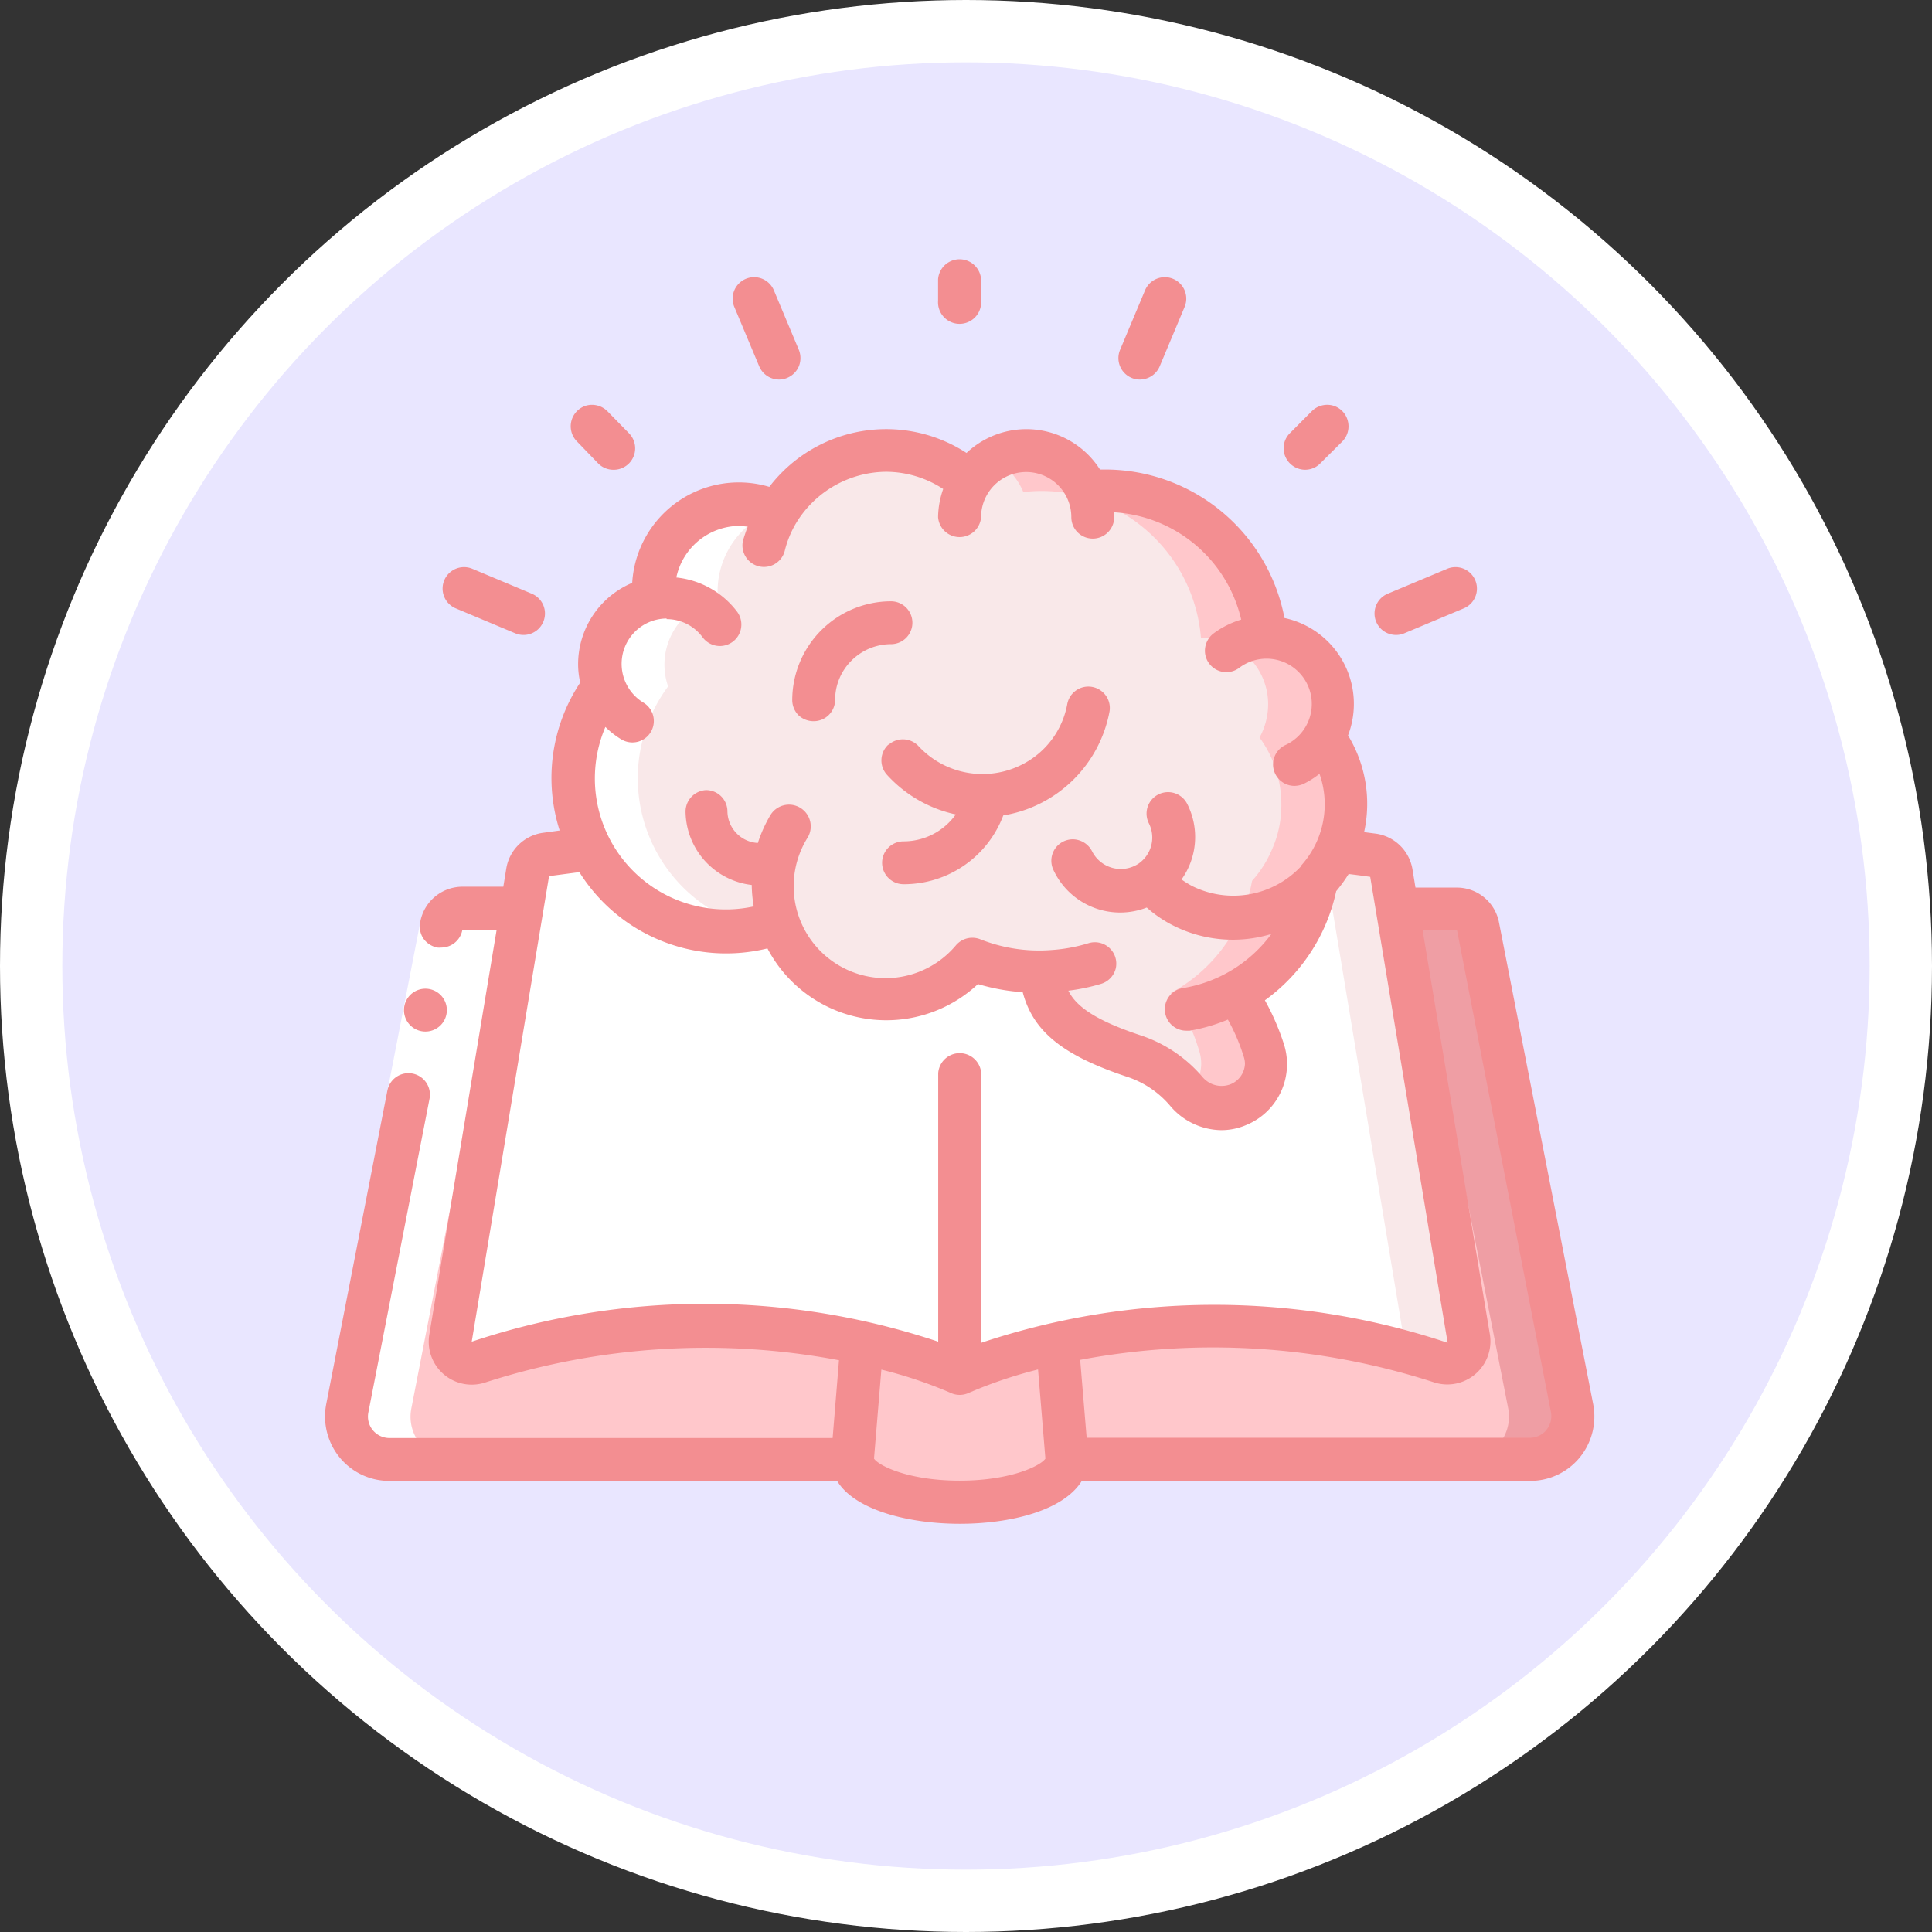 <svg xmlns="http://www.w3.org/2000/svg" viewBox="0 0 155 155"><rect x="0" y="0" width="155" height="155" fill="#333333" stroke="none"/><defs><style>.cls-1{fill:#e9e6ff;stroke:#fff;stroke-miterlimit:10;stroke-width:5px;}.cls-2{fill:#ffc7cb;}.cls-3{fill:#ef9ea4;}.cls-4{fill:#fff;}.cls-5{fill:#f9e8e9;}.cls-6{fill:#f38e91;}</style></defs><g id="Layer_2" data-name="Layer 2"><g id="Layer_1-2" data-name="Layer 1"><circle class="cls-1" cx="77.5" cy="77.5" r="75"/><g id="Page-1"><g id="_026---Idea" data-name="026---Idea"><path id="Shape" class="cls-2" d="M69.15,107.71l-.77,9.36H31.25a3.45,3.45,0,0,1-3.39-4.1L35.4,74.28a1.72,1.72,0,0,1,1.69-1.39h4.78l-5.73,34.46a1.73,1.73,0,0,0,.58,1.57,1.69,1.69,0,0,0,1.64.35,59,59,0,0,1,30.79-1.56Z"/><path id="Shape-2" data-name="Shape" class="cls-2" d="M122.72,117.07H85.59l-.77-9.36a59,59,0,0,1,30.79,1.56,1.74,1.74,0,0,0,2.22-1.92L112.1,72.89h4.78a1.72,1.72,0,0,1,1.69,1.39L126.11,113a3.45,3.45,0,0,1-3.39,4.1Z"/><path id="Shape-3" data-name="Shape" class="cls-3" d="M126.11,113l-7.54-38.69a1.72,1.72,0,0,0-1.69-1.39H112.1V73a1.72,1.72,0,0,1,1.3,1.32L121,113a3.45,3.45,0,0,1-3.39,4.1h5.16a3.45,3.45,0,0,0,3.39-4.1Z"/><path id="Shape-4" data-name="Shape" class="cls-4" d="M115.61,109.27a59,59,0,0,0-30.79-1.56A39,39,0,0,0,77,110.19a39.26,39.26,0,0,0-7.84-2.48,59,59,0,0,0-30.79,1.56,1.69,1.69,0,0,1-1.64-.35,1.73,1.73,0,0,1-.58-1.57l5.73-34.46L42.35,70a1.74,1.74,0,0,1,1.45-1.43c1.17-.17,2.38-.34,3.58-.48A12.27,12.27,0,0,0,62.54,74a9.06,9.06,0,0,0,15.44,3,15,15,0,0,0,5.41,1h.1c.36,3.1,2,4.92,7.39,6.73a9.38,9.38,0,0,1,4.26,2.82,3.66,3.66,0,0,0,4.22,1.08,3.57,3.57,0,0,0,2.17-3.28,3.67,3.67,0,0,0-.17-1.1,15,15,0,0,0-2.27-4.58,12.78,12.78,0,0,0,6.52-9,9,9,0,0,0,1.6-2.52c1,.12,2,.24,3,.4A1.74,1.74,0,0,1,111.62,70l.48,2.91,5.73,34.46a1.74,1.74,0,0,1-2.22,1.92Z"/><path id="Shape-5" data-name="Shape" class="cls-5" d="M117.83,107.35,112.1,72.89,111.62,70a1.74,1.74,0,0,0-1.45-1.43c-1-.16-2-.28-3-.4a8.92,8.92,0,0,1-.86,1.54,2.47,2.47,0,0,1,.1.29l.48,2.91,5.73,34.46a1.61,1.61,0,0,1-.17,1c1,.27,2.07.56,3.11.9a1.76,1.76,0,0,0,1.65-.35A1.7,1.7,0,0,0,117.83,107.35Z"/><path id="Shape-6" data-name="Shape" class="cls-2" d="M85.59,117.07c0,1.89-3.85,3.44-8.6,3.44s-8.61-1.55-8.61-3.44l.77-9.36A39.26,39.26,0,0,1,77,110.19a39,39,0,0,1,7.83-2.48Z"/><path id="Shape-7" data-name="Shape" class="cls-5" d="M108,64.56a8.7,8.7,0,0,1-.76,3.59,9,9,0,0,1-1.6,2.52,12.78,12.78,0,0,1-6.52,9,15,15,0,0,1,2.27,4.58,3.67,3.67,0,0,1,.17,1.1,3.57,3.57,0,0,1-2.17,3.28,3.66,3.66,0,0,1-4.22-1.08,9.38,9.38,0,0,0-4.26-2.82c-5.41-1.81-7-3.63-7.39-6.73h-.1a15,15,0,0,1-5.41-1,9.06,9.06,0,0,1-15.44-3,12.3,12.3,0,0,1-14.09-18.9,5,5,0,0,1-.31-1.75,5.35,5.35,0,0,1,4.3-5.27c0-.21,0-.41,0-.64a7,7,0,0,1,7-6.95,6.71,6.71,0,0,1,3,.69,10.18,10.18,0,0,1,8.75-5,10,10,0,0,1,6.67,2.53,5.34,5.34,0,0,1,9.47.78,12.25,12.25,0,0,1,1.48-.09,12.84,12.84,0,0,1,12.77,11.78h.06a5.33,5.33,0,0,1,5.33,5.35,5.45,5.45,0,0,1-.69,2.65A9.14,9.14,0,0,1,108,64.56Z"/><path id="Shape-8" data-name="Shape" class="cls-2" d="M106.21,59.17a5.45,5.45,0,0,0,.69-2.65,5.33,5.33,0,0,0-5.33-5.35h-.06A12.84,12.84,0,0,0,88.74,39.39a12.25,12.25,0,0,0-1.48.09,5.32,5.32,0,0,0-7.52-2.63,5.31,5.31,0,0,1,2.36,2.63,12.12,12.12,0,0,1,1.48-.09A12.84,12.84,0,0,1,96.35,51.17h.05a5.33,5.33,0,0,1,5.34,5.35,5.57,5.57,0,0,1-.69,2.65,9.07,9.07,0,0,1,1.75,5.39,8.69,8.69,0,0,1-.75,3.59,9,9,0,0,1-1.6,2.52,12.82,12.82,0,0,1-6.53,9,15,15,0,0,1,2.27,4.58,3.38,3.38,0,0,1,.18,1.1,3.59,3.59,0,0,1-1,2.42,3.55,3.55,0,0,0,6.16-2.42,3.67,3.67,0,0,0-.17-1.1,15,15,0,0,0-2.27-4.58,12.78,12.78,0,0,0,6.52-9,9,9,0,0,0,1.6-2.52,8.7,8.7,0,0,0,.76-3.59,9.14,9.14,0,0,0-1.76-5.39Z"/><path id="Shape-9" data-name="Shape" class="cls-4" d="M60,74.29a12.37,12.37,0,0,1-6.4-19.22,5.36,5.36,0,0,1,4-7A6.91,6.91,0,0,1,62,41a7,7,0,0,0-9.51,7.08,5.36,5.36,0,0,0-4,7c-5.62,7.45-1.61,20.12,12.6,20.22"/><path id="Shape-10" data-name="Shape" class="cls-4" d="M41.87,72.89H37.09a1.72,1.72,0,0,0-1.69,1.39L27.86,113a3.45,3.45,0,0,0,3.39,4.1h5.17A3.44,3.44,0,0,1,33,113l7.53-38.69a1.72,1.72,0,0,1,1.69-1.39"/><path id="Rectangle-path" class="cls-4" d="M31.1,87.45l2.63-13.52,3.38.66L34.48,88.11Z"/><path id="Shape-11" data-name="Shape" class="cls-6" d="M34.13,82.76a1.72,1.72,0,1,1,0-3.44h0a1.72,1.72,0,1,1,0,3.44Z"/><path id="Shape-12" data-name="Shape" class="cls-6" d="M120.26,74a3.44,3.44,0,0,0-3.38-2.79h-3.32l-.24-1.47a3.47,3.47,0,0,0-2.88-2.85l-1-.13A10.55,10.55,0,0,0,108.15,59a7.05,7.05,0,0,0-5.1-9.42A14.65,14.65,0,0,0,88.74,37.67l-.49,0a7,7,0,0,0-10.71-1.33,11.81,11.81,0,0,0-15.82,2.72,8.57,8.57,0,0,0-11,7.7,7.09,7.09,0,0,0-4.34,6.53,6.63,6.63,0,0,0,.17,1.47,13.85,13.85,0,0,0-1.65,11.87l-1.38.19a3.46,3.46,0,0,0-2.9,2.85l-.24,1.47H37.09A3.44,3.44,0,0,0,33.71,74a1.75,1.75,0,0,0,.26,1.3,1.79,1.79,0,0,0,1.11.72,1.66,1.66,0,0,0,.32,0,1.72,1.72,0,0,0,1.69-1.4h2.75l-5.4,32.47a3.45,3.45,0,0,0,4.44,3.84,57.61,57.61,0,0,1,28.43-1.8l-.51,6.24H31.25a1.73,1.73,0,0,1-1.34-.63,1.72,1.72,0,0,1-.36-1.41l4.91-25.18a1.72,1.72,0,0,0-3.38-.66l-4.91,25.17a5.2,5.2,0,0,0,1.09,4.28,5.14,5.14,0,0,0,4,1.87h35.9c1.42,2.35,5.75,3.44,9.84,3.44s8.32-1.06,9.79-3.44h35.94a5.14,5.14,0,0,0,4-1.87,5.19,5.19,0,0,0,1.09-4.27ZM53.48,49.67a3.59,3.59,0,0,1,2.89,1.46,1.72,1.72,0,1,0,2.77-2.05,7,7,0,0,0-4.88-2.75,5.21,5.21,0,0,1,5.1-4.14l.63.06c-.14.36-.26.72-.37,1.08a1.72,1.72,0,0,0,3.34.86A8.08,8.08,0,0,1,63.85,42a8.52,8.52,0,0,1,7.26-4.15,8.42,8.42,0,0,1,4.56,1.38,7,7,0,0,0-.41,2.26,1.73,1.73,0,0,0,3.45,0,3.62,3.62,0,0,1,7.24,0,1.72,1.72,0,0,0,3.44,0c0-.13,0-.26,0-.39a11.16,11.16,0,0,1,10.19,8.61,7.12,7.12,0,0,0-2.22,1.11,1.75,1.75,0,0,0-.68,1.59,1.72,1.72,0,0,0,2.74,1.17,3.63,3.63,0,1,1,3.69,6.2,1.72,1.72,0,0,0,.74,3.27,1.84,1.84,0,0,0,.73-.16,6.9,6.9,0,0,0,1.28-.81,7.34,7.34,0,0,1-1.45,7.34l0,.05a7.44,7.44,0,0,1-8.78,1.61,9,9,0,0,1-.84-.52,5.86,5.86,0,0,0,.46-6.06,1.72,1.72,0,0,0-3.08,1.55,2.54,2.54,0,0,1-.83,3.24,2.58,2.58,0,0,1-3.73-1,1.75,1.75,0,0,0-1.44-.95,1.72,1.72,0,0,0-1.64,2.49A5.9,5.9,0,0,0,92,72.81a10,10,0,0,0,2,1.38,10.61,10.61,0,0,0,8,.74,11,11,0,0,1-7.09,4.34,1.72,1.72,0,0,0,.27,3.42l.27,0a14.13,14.13,0,0,0,3.06-.89,15.4,15.4,0,0,1,1.28,3,1.77,1.77,0,0,1,.09.56A1.85,1.85,0,0,1,98.69,87a2,2,0,0,1-2.22-.6,11.08,11.08,0,0,0-5-3.35c-3.72-1.24-5.15-2.36-5.76-3.57a15.76,15.76,0,0,0,2.63-.55,1.73,1.73,0,0,0,1.18-1.26,1.72,1.72,0,0,0-2.19-2,13,13,0,0,1-3,.55,12.76,12.76,0,0,1-5.7-.87,1.73,1.73,0,0,0-1.93.48A7.37,7.37,0,0,1,64.8,67.19a1.73,1.73,0,1,0-3-1.78,11.05,11.05,0,0,0-1,2.22,2.58,2.58,0,0,1-2.44-2.54v0a1.71,1.71,0,0,0-1.72-1.7A1.73,1.73,0,0,0,55,65.09,6,6,0,0,0,60.31,71a11,11,0,0,0,.16,1.72,10.51,10.51,0,0,1-11.9-14.4,6.67,6.67,0,0,0,1.28,1,1.72,1.72,0,0,0,1.77-2.95,3.64,3.64,0,0,1,1.86-6.75Zm-15.64,58,6.21-37.38,2.43-.32a13.9,13.9,0,0,0,15.09,6.12,10.77,10.77,0,0,0,16.89,2.86,16.31,16.31,0,0,0,3.59.65c.83,3.16,3.24,5.07,8.29,6.76a7.67,7.67,0,0,1,3.5,2.31,5.46,5.46,0,0,0,4.16,2,5.1,5.1,0,0,0,2-.42,5.28,5.28,0,0,0,3-6.5,19.4,19.4,0,0,0-1.52-3.5,14.55,14.55,0,0,0,5.72-8.75,12.36,12.36,0,0,0,1-1.38c.57.07,1.15.14,1.73.23l6.21,37.38a59,59,0,0,0-37.42,0V86.09a1.73,1.73,0,0,0-3.45,0v21.55a59.07,59.07,0,0,0-37.42,0ZM77,118.79c-4.15,0-6.53-1.22-6.88-1.77l.59-7.14a35.7,35.7,0,0,1,5.54,1.86,1.72,1.72,0,0,0,1.49,0,36.1,36.1,0,0,1,5.54-1.87l.59,7.15c-.35.55-2.73,1.77-6.87,1.77Zm47.07-4.07a1.73,1.73,0,0,1-1.34.63H87.18l-.52-6.25a57.54,57.54,0,0,1,28.44,1.82,3.46,3.46,0,0,0,4.43-3.86l-5.4-32.45h2.76l7.54,38.69A1.73,1.73,0,0,1,124.06,114.72Z"/><path id="Shape-13" data-name="Shape" class="cls-6" d="M71.28,59.73a1.72,1.72,0,0,0-.12,2.43,10.41,10.41,0,0,0,5.52,3.18,5.14,5.14,0,0,1-4.19,2.16,1.72,1.72,0,1,0,0,3.44,8.52,8.52,0,0,0,8-5.52A10.38,10.38,0,0,0,89,57.16a1.71,1.71,0,0,0-.55-1.65,1.72,1.72,0,0,0-2.83,1,6.8,6.8,0,0,1-2.85,4.37,7,7,0,0,1-9.06-1,1.72,1.72,0,0,0-2.43-.12Z"/><path id="Shape-14" data-name="Shape" class="cls-6" d="M65.28,57.86A1.72,1.72,0,0,0,67,56.14,4.44,4.44,0,0,1,68.31,53a4.49,4.49,0,0,1,3.17-1.32,1.72,1.72,0,0,0,0-3.44,7.94,7.94,0,0,0-7.92,7.92,1.74,1.74,0,0,0,.5,1.22A1.76,1.76,0,0,0,65.28,57.86Z"/><path id="Shape-15" data-name="Shape" class="cls-6" d="M78.71,24.12V22.4a1.73,1.73,0,0,0-3.45,0v1.72a1.73,1.73,0,1,0,3.45,0Z"/><path id="Shape-16" data-name="Shape" class="cls-6" d="M105.23,33l-1.72,1.73a1.7,1.7,0,0,0-.47,1.67,1.74,1.74,0,0,0,1.23,1.23,1.7,1.7,0,0,0,1.67-.47l1.73-1.72a1.73,1.73,0,0,0,.46-1.68,1.71,1.71,0,0,0-1.22-1.23A1.76,1.76,0,0,0,105.23,33Z"/><path id="Shape-17" data-name="Shape" class="cls-6" d="M49.24,37.69a1.72,1.72,0,0,0,1.22-2.93L48.74,33a1.75,1.75,0,0,0-1.67-.47,1.73,1.73,0,0,0-.76,2.91L48,37.19A1.72,1.72,0,0,0,49.24,37.69Z"/><path id="Shape-18" data-name="Shape" class="cls-6" d="M62.49,30.45a1.65,1.65,0,0,0,.66-.13,1.75,1.75,0,0,0,.94-.93,1.77,1.77,0,0,0,0-1.32l-2-4.77a1.72,1.72,0,1,0-3.18,1.32l2,4.77a1.73,1.73,0,0,0,1.59,1.06Z"/><path id="Shape-19" data-name="Shape" class="cls-6" d="M94.11,22.37a1.72,1.72,0,0,0-2.25.93l-2,4.77a1.72,1.72,0,0,0,.93,2.25,1.65,1.65,0,0,0,.66.13,1.73,1.73,0,0,0,1.59-1.06l2-4.77a1.72,1.72,0,0,0-.93-2.25Z"/><path id="Shape-20" data-name="Shape" class="cls-6" d="M112,50.94a1.65,1.65,0,0,0,.66-.13l4.77-2a1.72,1.72,0,1,0-1.32-3.18l-4.77,2a1.72,1.72,0,0,0,.66,3.31Z"/><path id="Shape-21" data-name="Shape" class="cls-6" d="M41.34,50.81a1.72,1.72,0,0,0,1.32-3.18l-4.77-2a1.72,1.72,0,1,0-1.32,3.18Z"/></g></g></g></g></svg>
